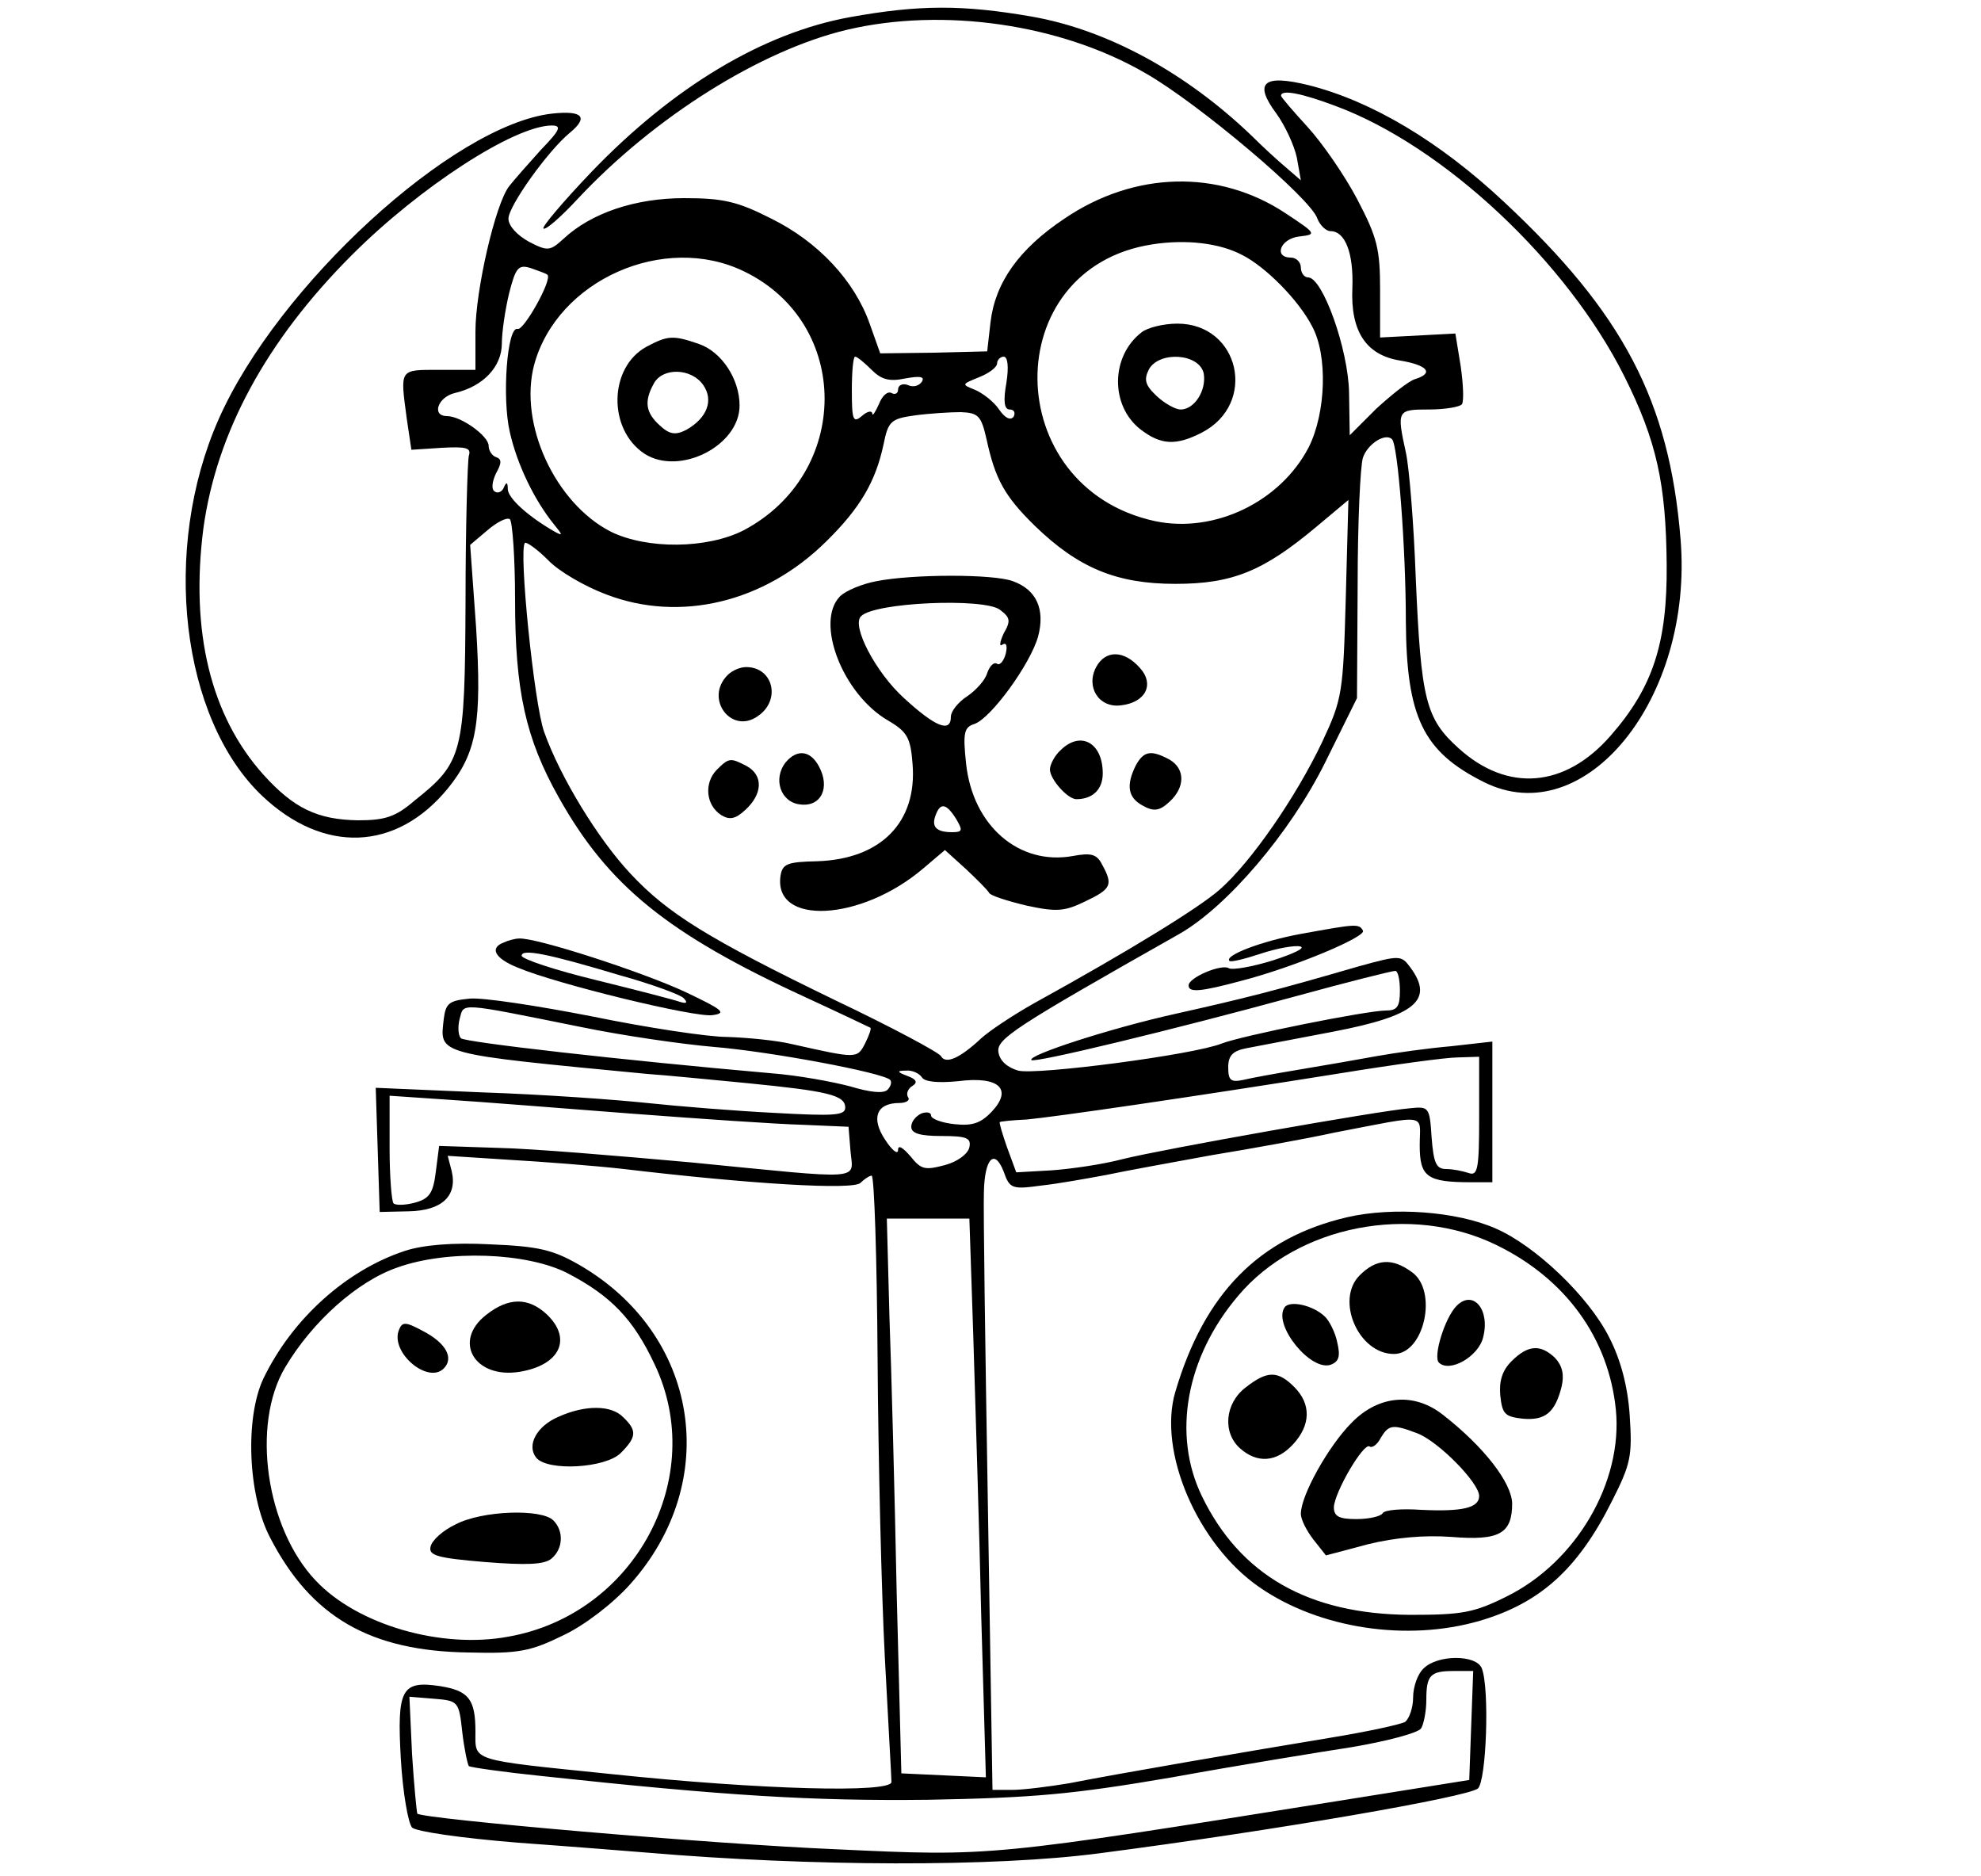 <?xml version="1.0" standalone="no"?>
<!DOCTYPE svg PUBLIC "-//W3C//DTD SVG 20010904//EN"
 "http://www.w3.org/TR/2001/REC-SVG-20010904/DTD/svg10.dtd">
<svg version="1.0" xmlns="http://www.w3.org/2000/svg"
 width="300pt" height="284pt" viewBox="0 0 300 284"
 preserveAspectRatio="xMidYMid meet">
<g transform="translate(0,284) scale(0.1,-0.1)"
fill="#000000" stroke="none">
<path d="M1287 2814 c-132 -24 -268 -106 -391 -234 -43 -45 -76 -84 -73 -86 3
-3 26 17 52 45 116 124 277 225 408 256 145 34 323 9 452 -66 79 -45 251 -190
260 -220 4 -10 13 -19 20 -19 22 0 35 -33 33 -86 -3 -66 21 -102 73 -110 41
-7 51 -19 22 -28 -10 -3 -36 -24 -59 -45 l-40 -40 -1 64 c-1 66 -40 175 -62
175 -6 0 -11 7 -11 15 0 8 -7 15 -15 15 -27 0 -16 29 13 32 26 3 26 4 -21 35
-101 67 -229 64 -335 -8 -69 -46 -105 -97 -112 -157 l-5 -44 -81 -2 -81 -1
-16 45 c-23 65 -78 124 -149 159 -51 26 -73 31 -132 31 -75 0 -141 -23 -182
-61 -21 -19 -24 -20 -53 -5 -18 10 -31 24 -31 35 0 19 60 103 93 130 29 24 19
34 -27 29 -150 -17 -416 -261 -505 -463 -87 -197 -57 -453 66 -570 93 -88 203
-84 281 11 44 54 52 99 43 244 l-9 125 26 22 c14 12 29 20 34 17 4 -3 8 -58 8
-122 0 -138 16 -210 66 -299 75 -134 165 -207 374 -303 52 -24 96 -45 98 -46
2 -1 -2 -12 -8 -24 -12 -23 -12 -23 -110 -1 -25 6 -69 10 -99 11 -29 0 -121
14 -204 31 -82 16 -166 29 -186 27 -31 -3 -36 -7 -39 -31 -6 -54 -15 -52 308
-83 30 -2 99 -9 152 -14 121 -12 148 -18 148 -37 0 -12 -17 -13 -107 -8 -60 3
-146 10 -193 15 -47 5 -158 13 -248 16 l-163 7 3 -94 3 -94 44 1 c50 1 74 23
65 61 l-6 23 93 -6 c52 -3 130 -9 174 -14 194 -23 347 -32 358 -21 6 6 14 11
17 11 4 0 8 -125 9 -277 1 -153 6 -357 11 -453 5 -96 10 -181 10 -188 0 -17
-197 -12 -425 12 -215 22 -205 19 -205 64 0 49 -10 62 -53 69 -59 9 -66 -4
-60 -110 3 -51 11 -97 17 -104 6 -6 74 -16 161 -23 83 -6 170 -13 195 -15 247
-21 526 -22 685 -1 269 35 556 85 573 98 13 11 18 152 6 182 -8 21 -67 21 -88
0 -9 -8 -16 -28 -16 -44 0 -16 -6 -32 -12 -37 -7 -4 -58 -15 -113 -24 -121
-20 -320 -54 -396 -69 -30 -5 -69 -10 -86 -10 l-30 0 -7 433 c-4 237 -7 450
-6 472 1 51 16 67 30 31 9 -26 13 -27 57 -21 27 3 71 11 98 16 28 6 100 19
160 30 61 10 144 25 185 34 146 28 130 30 130 -19 0 -48 11 -56 78 -56 l32 0
0 106 0 107 -62 -7 c-35 -3 -85 -10 -113 -15 -27 -5 -79 -14 -115 -20 -36 -6
-75 -13 -87 -16 -19 -4 -23 -1 -23 19 0 18 7 25 28 29 15 3 74 14 131 25 125
24 153 48 117 97 -14 19 -16 19 -78 2 -127 -37 -175 -49 -278 -72 -99 -22
-225 -63 -218 -70 4 -5 215 46 398 96 80 22 148 39 153 39 4 0 7 -13 7 -30 0
-24 -4 -30 -21 -30 -29 0 -218 -38 -249 -50 -42 -17 -280 -48 -308 -41 -17 5
-28 15 -30 28 -3 20 23 37 274 179 72 41 168 153 221 260 l48 97 1 171 c0 94
4 181 8 193 7 21 34 38 44 28 9 -8 21 -165 21 -276 1 -145 26 -197 118 -243
153 -77 318 126 298 368 -17 209 -87 342 -267 510 -98 92 -201 153 -296 177
-69 17 -84 4 -49 -43 13 -18 27 -48 31 -67 l6 -34 -22 19 c-12 10 -36 32 -52
48 -100 96 -219 161 -334 181 -104 18 -170 18 -275 -1z m737 -135 c163 -61
349 -235 436 -409 49 -98 63 -163 64 -285 1 -119 -21 -186 -85 -259 -69 -79
-156 -86 -230 -19 -50 45 -57 73 -65 258 -3 83 -10 168 -15 190 -14 64 -13 65
35 65 25 0 47 4 50 8 3 5 2 30 -2 58 l-8 49 -57 -3 -57 -3 0 71 c0 63 -4 80
-35 139 -19 36 -53 85 -75 109 -22 24 -40 45 -40 47 0 10 31 4 84 -16z m-1205
-66 c-19 -21 -41 -46 -48 -55 -21 -27 -51 -158 -51 -220 l0 -58 -55 0 c-61 0
-59 2 -49 -74 l7 -47 46 3 c37 2 45 0 41 -12 -2 -8 -5 -108 -5 -221 -1 -230
-4 -243 -77 -301 -29 -25 -45 -30 -86 -30 -61 1 -97 18 -143 69 -80 89 -111
217 -91 373 20 145 95 284 225 414 103 103 245 195 302 196 16 0 14 -6 -16
-37z m1062 -159 c36 -18 86 -69 106 -108 24 -44 21 -131 -5 -183 -43 -83 -143
-131 -233 -112 -235 51 -238 383 -4 419 51 8 102 2 136 -16z m-754 -25 c163
-79 162 -306 -1 -392 -55 -28 -146 -29 -201 -2 -84 43 -140 163 -116 253 35
128 197 200 318 141z m-298 -5 c8 -7 -36 -85 -45 -82 -16 5 -24 -104 -12 -156
11 -49 37 -103 67 -140 13 -16 14 -18 1 -11 -40 23 -70 50 -71 64 0 11 -2 12
-6 3 -2 -6 -9 -10 -14 -6 -5 3 -4 14 2 27 9 16 9 22 0 25 -6 2 -11 10 -11 17
0 15 -42 45 -63 45 -24 0 -14 29 12 35 43 10 71 40 71 75 0 17 5 51 11 76 10
39 14 44 33 38 11 -4 23 -8 25 -10z m491 -144 c15 -15 27 -18 51 -13 22 4 30
3 25 -5 -4 -6 -13 -9 -21 -5 -8 3 -15 0 -15 -7 0 -6 -5 -8 -10 -5 -6 3 -14 -4
-19 -17 -6 -13 -10 -19 -10 -14 -1 5 -8 3 -16 -4 -13 -11 -15 -6 -15 39 0 28
2 51 5 51 3 0 14 -9 25 -20z m204 -20 c-5 -28 -3 -40 5 -40 7 0 9 -5 6 -11 -5
-6 -13 -2 -22 11 -8 12 -25 25 -37 30 -20 8 -20 8 7 19 15 6 27 15 27 21 0 5
5 10 10 10 6 0 8 -15 4 -40z m-30 -85 c13 -60 27 -86 73 -131 66 -64 124 -88
213 -88 86 0 133 19 213 86 l49 41 -4 -149 c-4 -143 -5 -152 -36 -218 -39 -82
-107 -181 -155 -223 -32 -28 -136 -92 -281 -172 -32 -18 -68 -42 -80 -53 -32
-30 -54 -40 -61 -27 -4 6 -75 44 -159 84 -194 94 -255 132 -311 192 -49 52
-107 147 -131 215 -15 41 -39 277 -29 286 2 2 18 -9 35 -26 16 -17 56 -40 88
-52 112 -43 240 -12 333 80 52 51 75 91 87 147 7 35 11 39 47 44 22 3 54 5 70
5 27 -1 31 -6 39 -41z m-614 -890 c63 -13 153 -26 200 -30 86 -7 257 -39 268
-50 3 -3 1 -10 -4 -15 -6 -6 -26 -4 -56 5 -26 7 -80 17 -120 20 -228 20 -464
47 -470 53 -4 4 -5 17 -2 29 7 25 -5 26 184 -12z m1360 -136 c0 -79 -2 -90
-16 -85 -9 3 -24 6 -34 6 -15 0 -19 9 -22 48 -3 46 -4 47 -33 44 -48 -4 -375
-62 -435 -77 -30 -8 -79 -15 -108 -17 l-53 -3 -14 38 c-7 20 -12 37 -11 38 0
1 19 3 41 4 43 4 243 33 475 70 80 13 160 24 178 24 l32 1 0 -91z m-844 60 c4
-7 24 -9 55 -6 62 8 83 -12 51 -46 -17 -18 -30 -22 -57 -19 -19 2 -35 8 -35
13 0 5 -7 6 -15 3 -8 -4 -15 -12 -15 -20 0 -10 13 -14 46 -14 38 0 45 -3 42
-17 -2 -10 -18 -22 -37 -27 -30 -8 -36 -7 -52 13 -12 14 -19 18 -19 10 0 -8
-9 -1 -20 16 -21 32 -13 55 22 55 10 0 17 4 13 9 -3 5 0 13 7 17 8 5 6 10 -8
15 -16 6 -16 8 -2 8 9 1 20 -4 24 -10z m-441 -55 c105 -8 222 -16 260 -17 l70
-3 3 -37 c4 -45 24 -43 -241 -17 -111 10 -242 21 -292 22 l-90 3 -5 -39 c-4
-33 -10 -41 -32 -47 -15 -4 -29 -4 -32 -1 -3 3 -6 41 -6 84 l0 79 88 -6 c48
-3 173 -13 277 -21z m519 -339 c3 -99 9 -289 12 -423 l7 -243 -64 3 -64 3 -7
270 c-3 149 -8 338 -11 420 l-4 150 62 0 63 0 6 -180z m754 -587 l-3 -83 -200
-32 c-526 -84 -523 -84 -757 -73 -193 8 -627 46 -636 54 -1 2 -5 43 -8 90 l-4
87 37 -3 c37 -3 38 -4 43 -50 3 -26 8 -49 10 -52 3 -2 52 -9 110 -15 279 -30
410 -38 585 -36 160 3 218 8 370 34 99 18 222 38 274 46 52 9 98 21 103 28 4
6 8 26 8 43 0 38 6 44 42 44 l29 0 -3 -82z"/>
<path d="M1729 2337 c-47 -36 -48 -111 -2 -147 31 -24 54 -25 93 -5 85 44 57
165 -37 165 -21 0 -45 -6 -54 -13z m94 -63 c4 -25 -14 -54 -35 -54 -8 0 -24 9
-36 20 -18 17 -20 25 -12 41 16 28 77 24 83 -7z"/>
<path d="M979 2315 c-57 -31 -59 -125 -3 -162 53 -34 144 12 144 73 0 40 -27
81 -61 93 -40 14 -48 13 -80 -4z m86 -58 c16 -23 6 -50 -26 -68 -16 -8 -25 -7
-40 7 -21 19 -24 36 -9 63 13 25 57 24 75 -2z"/>
<path d="M1327 1960 c-21 -4 -46 -14 -55 -23 -38 -39 4 -148 73 -188 29 -17
34 -26 37 -66 7 -88 -48 -144 -145 -147 -45 -1 -52 -4 -55 -22 -11 -76 122
-69 216 11 l33 28 32 -29 c17 -16 33 -32 35 -36 2 -4 27 -12 56 -19 46 -10 58
-9 89 6 40 19 43 25 26 56 -8 16 -17 18 -44 13 -82 -15 -152 46 -162 140 -5
47 -3 55 13 60 25 9 84 90 96 132 11 41 -2 71 -38 84 -29 11 -151 11 -207 0z
m187 -43 c16 -12 17 -17 6 -36 -6 -13 -7 -21 -2 -17 6 4 8 -2 5 -14 -3 -11 -9
-18 -13 -15 -5 3 -11 -3 -15 -14 -3 -11 -17 -26 -30 -35 -14 -9 -25 -23 -25
-31 0 -25 -23 -16 -71 28 -43 39 -80 110 -65 124 20 21 185 28 210 10z m-66
-317 c10 -17 10 -20 -6 -20 -24 0 -32 8 -25 26 7 19 16 18 31 -6z"/>
<path d="M1660 1830 c-16 -30 4 -62 37 -58 38 4 52 32 29 57 -24 27 -52 27
-66 1z"/>
<path d="M1102 1818 c-36 -36 6 -91 46 -62 35 24 23 74 -18 74 -9 0 -21 -5
-28 -12z"/>
<path d="M1606 1704 c-9 -8 -16 -22 -16 -29 0 -15 27 -45 40 -45 25 0 40 15
40 39 0 47 -34 65 -64 35z"/>
<path d="M1190 1686 c-20 -25 -8 -61 22 -64 31 -4 46 25 28 58 -13 24 -33 26
-50 6z"/>
<path d="M1720 1681 c-15 -30 -12 -49 11 -61 16 -9 25 -8 40 6 24 22 24 50 0
64 -28 15 -39 13 -51 -9z"/>
<path d="M1085 1674 c-19 -20 -16 -53 7 -68 13 -8 22 -6 37 8 26 24 27 52 2
66 -25 13 -27 13 -46 -6z"/>
<path d="M1970 1426 c-60 -11 -117 -33 -108 -41 2 -2 23 3 47 11 24 8 51 13
60 11 9 -2 -10 -11 -41 -21 -32 -10 -62 -15 -67 -12 -11 7 -61 -14 -61 -26 0
-11 17 -10 80 7 81 21 190 67 184 76 -6 11 -11 10 -94 -5z"/>
<path d="M763 1413 c-22 -8 -14 -24 21 -38 59 -25 269 -76 295 -72 22 3 16 8
-41 35 -64 30 -227 83 -252 81 -6 0 -17 -3 -23 -6z m177 -50 c47 -13 90 -29
95 -34 7 -7 5 -9 -5 -6 -8 3 -66 18 -127 33 -62 15 -113 32 -113 37 0 11 40 3
150 -30z"/>
<path d="M2040 997 c-133 -31 -216 -115 -260 -264 -27 -90 33 -231 127 -296
91 -63 224 -83 334 -51 92 27 149 79 200 181 29 57 31 69 27 130 -3 45 -14 85
-31 118 -31 62 -112 139 -172 165 -59 26 -156 33 -225 17z m226 -42 c105 -51
170 -141 181 -249 11 -110 -60 -231 -165 -283 -50 -25 -68 -28 -147 -28 -153
1 -257 60 -315 180 -45 93 -24 210 55 303 90 107 262 140 391 77z"/>
<path d="M2059 909 c-37 -37 -2 -119 52 -119 46 0 67 96 27 124 -30 22 -54 20
-79 -5z"/>
<path d="M1945 860 c-17 -27 41 -98 71 -86 12 5 14 13 9 34 -3 15 -12 32 -18
38 -18 18 -55 26 -62 14z"/>
<path d="M2206 863 c-18 -18 -36 -77 -27 -86 16 -16 60 9 67 38 11 42 -15 73
-40 48z"/>
<path d="M2289 779 c-14 -14 -19 -30 -17 -52 3 -28 7 -32 34 -35 34 -3 49 9
59 49 4 18 1 31 -10 43 -22 21 -41 20 -66 -5z"/>
<path d="M1886 739 c-31 -24 -35 -68 -8 -92 26 -23 55 -21 80 6 27 29 28 61 2
87 -25 25 -41 25 -74 -1z"/>
<path d="M2047 686 c-35 -35 -77 -110 -77 -138 0 -9 9 -26 19 -39 l19 -24 64
17 c41 10 85 14 126 11 73 -6 92 5 92 51 -1 31 -42 85 -105 134 -43 34 -97 30
-138 -12z m99 -16 c32 -12 94 -75 94 -95 0 -18 -25 -24 -88 -21 -29 2 -55 0
-58 -5 -3 -5 -21 -9 -40 -9 -26 0 -34 4 -34 18 1 23 45 98 54 92 4 -3 12 3 17
13 12 20 18 21 55 7z"/>
<path d="M613 946 c-88 -29 -170 -102 -214 -193 -28 -59 -24 -176 10 -241 62
-120 151 -172 301 -174 76 -2 94 2 143 26 32 15 75 48 101 77 140 156 105 379
-77 484 -40 23 -62 28 -135 31 -56 3 -102 -1 -129 -10z m247 -34 c65 -34 99
-69 131 -137 82 -171 -29 -379 -221 -413 -102 -19 -229 18 -292 85 -75 79 -98
236 -46 323 41 69 109 130 170 151 75 27 196 23 258 -9z"/>
<path d="M736 849 c-51 -40 -17 -97 51 -86 61 10 80 50 41 87 -28 26 -58 26
-92 -1z"/>
<path d="M604 826 c-13 -34 44 -82 68 -58 16 16 3 39 -32 57 -26 14 -31 14
-36 1z"/>
<path d="M846 695 c-33 -14 -49 -43 -34 -62 17 -21 105 -16 128 7 24 24 25 34
4 54 -18 19 -58 19 -98 1z"/>
<path d="M690 532 c-19 -9 -36 -24 -38 -34 -3 -13 10 -17 82 -23 63 -5 90 -4
101 5 18 15 19 42 3 58 -18 18 -108 15 -148 -6z"/>
</g>
</svg>
